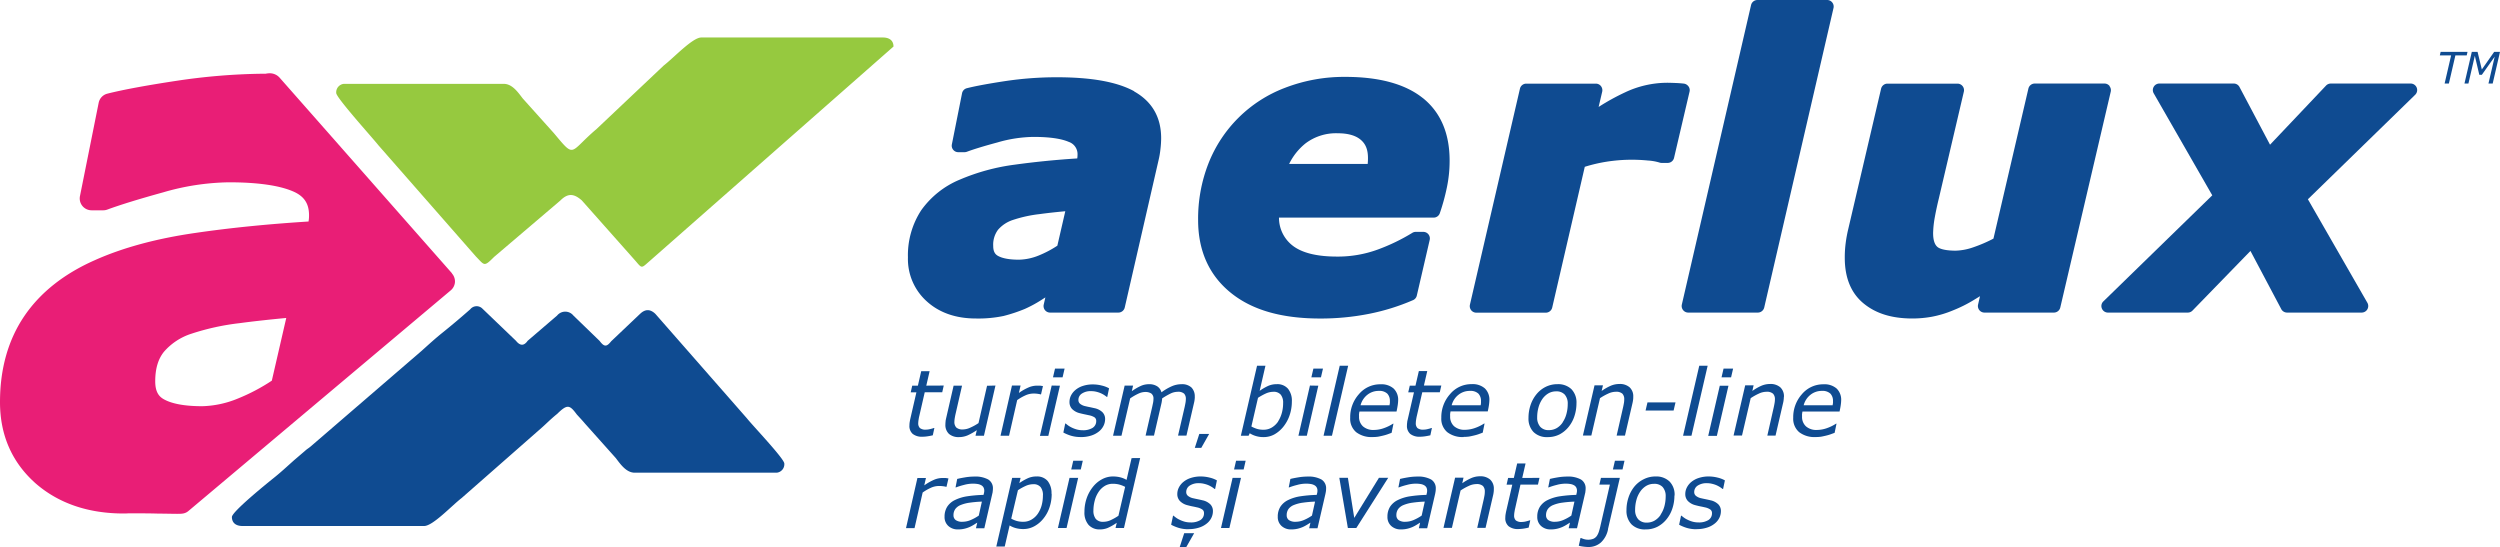 <svg id="Layer_1" data-name="Layer 1" xmlns="http://www.w3.org/2000/svg" viewBox="0 0 803.47 175.82"><defs><style>.cls-1,.cls-3{fill:#0f4b91;}.cls-2{fill:#e91e76;}.cls-3,.cls-4{fill-rule:evenodd;}.cls-4{fill:#96c93f;}</style></defs><title>aerlux-bilete-online</title><path class="cls-1" d="M795.7,49.7a2.1,2.1,0,0,0-2-1.31H768.09a2.11,2.11,0,0,0-1.53.66l-18,19-9.8-18.52A2.08,2.08,0,0,0,737,48.39H713a2.1,2.1,0,0,0-1.82,3.15L730,84.32,695,118.4a2.06,2.06,0,0,0-.48,2.29,2.09,2.09,0,0,0,1.94,1.31h25.67a2.1,2.1,0,0,0,1.51-.64l18.63-19.17,9.9,18.69a2.11,2.11,0,0,0,1.86,1.12h24a2.11,2.11,0,0,0,1.82-3.15L760.73,85.58,795.21,52a2.12,2.12,0,0,0,.49-2.3Z" transform="translate(-19 -21.54)"/><path class="cls-1" d="M361.37,89.44l-2.55,11.06a33.82,33.82,0,0,1-6,3.16A17.81,17.81,0,0,1,346.5,105c-3,0-5.27-.4-6.72-1.2-.73-.4-1.57-1.12-1.57-3.18a8,8,0,0,1,1.54-5.23,10.69,10.69,0,0,1,4.85-3.18,42.4,42.4,0,0,1,8.51-1.86c2.42-.33,5.14-.63,8.26-.92Zm22.2-38.54c-5.44-3-13.61-4.53-25-4.53A111.89,111.89,0,0,0,342,47.61c-5.36.82-9.49,1.58-12.26,2.28a2.1,2.1,0,0,0-1.55,1.63l-3.27,16.42a2.06,2.06,0,0,0,.43,1.74,2.08,2.08,0,0,0,1.62.77H329a2.24,2.24,0,0,0,.73-.13c2.2-.82,5.51-1.84,9.83-3a43.16,43.16,0,0,1,11.57-1.78c5.1,0,8.91.54,11.35,1.6a4.15,4.15,0,0,1,2.82,4.22,6.28,6.28,0,0,1-.09,1.1c-7,.44-13.74,1.13-20.07,2a66.93,66.93,0,0,0-17.65,4.8,28.7,28.7,0,0,0-12.43,9.87,26.43,26.43,0,0,0-4.26,15.15,18.27,18.27,0,0,0,6.2,14.24c4,3.57,9.3,5.38,15.59,5.38a39.55,39.55,0,0,0,8.95-.81,50,50,0,0,0,6.86-2.28,41.29,41.29,0,0,0,5.79-3.19l.78-.5-.53,2.31a2.12,2.12,0,0,0,.4,1.78,2.1,2.1,0,0,0,1.64.79h22a2.11,2.11,0,0,0,2-1.63l10.83-47.19a27.54,27.54,0,0,0,.65-3.76,31.38,31.38,0,0,0,.22-3.46c0-6.76-2.93-11.82-8.72-15.06Z" transform="translate(-19 -21.54)"/><path class="cls-1" d="M697,49.19a2.07,2.07,0,0,0-1.64-.8H672.9a2.1,2.1,0,0,0-2,1.63L659.67,98.23a45.29,45.29,0,0,1-6.49,2.79,18.58,18.58,0,0,1-5.59,1.08c-4.06,0-5.52-.8-6-1.27-.87-.79-1.31-2.26-1.31-4.37a31.87,31.87,0,0,1,.43-4.46c.32-1.83.77-4.07,1.4-6.64L650.16,51a2.11,2.11,0,0,0-2-2.58h-22.6a2.11,2.11,0,0,0-2,1.63L613,95.18a42.63,42.63,0,0,0-.84,4.63,35.25,35.25,0,0,0-.27,4.62c0,6.37,2,11.28,6,14.59s9.17,4.88,15.75,4.88a35,35,0,0,0,6.22-.56,34,34,0,0,0,6.93-2.1,43.15,43.15,0,0,0,6.34-3.15c.73-.44,1.47-.89,2.22-1.36l-.62,2.69a2.1,2.1,0,0,0,2,2.58h22.42a2.11,2.11,0,0,0,2-1.63L697.37,51a2.11,2.11,0,0,0-.41-1.78Z" transform="translate(-19 -21.54)"/><path class="cls-1" d="M606.23,21.54H583.82a2.11,2.11,0,0,0-2.05,1.63l-22.25,96.26a2.11,2.11,0,0,0,2.05,2.57H584a2.12,2.12,0,0,0,2-1.63l22.27-96.26a2.11,2.11,0,0,0-.41-1.78,2.08,2.08,0,0,0-1.64-.79Z" transform="translate(-19 -21.54)"/><path class="cls-1" d="M433.31,74.23a19.35,19.35,0,0,1,5.26-6.6,16.23,16.23,0,0,1,10.33-3.26c3.3,0,5.79.7,7.43,2.1s2.32,3.25,2.32,5.89a16,16,0,0,1-.08,1.72s0,.1,0,.15ZM476.2,53c-5.63-4.48-14-6.75-24.76-6.75a52.77,52.77,0,0,0-19.55,3.55,42.66,42.66,0,0,0-24.52,24.3,48.69,48.69,0,0,0-3.31,18.16c0,9.84,3.51,17.69,10.44,23.33s16.5,8.32,28.79,8.32A79.81,79.81,0,0,0,459,122.4,69.55,69.55,0,0,0,473.13,118a2.09,2.09,0,0,0,1.21-1.44l4.15-17.92a2.11,2.11,0,0,0-2-2.58H474a2.1,2.1,0,0,0-1.12.33,62.21,62.21,0,0,1-11,5.32A37.33,37.33,0,0,1,448.65,104c-6.49,0-11.3-1.21-14.3-3.59a11.32,11.32,0,0,1-4.3-8.93h49.69a2.09,2.09,0,0,0,2-1.42A66,66,0,0,0,484,81.83a41.73,41.73,0,0,0,.89-8.67c0-8.81-2.92-15.59-8.68-20.17Z" transform="translate(-19 -21.54)"/><path class="cls-1" d="M561.63,49.28a2.12,2.12,0,0,0-1.47-.87c-.78-.09-1.7-.16-2.7-.2s-1.93-.07-2.73-.07a31.81,31.81,0,0,0-13.51,3.11,71.63,71.63,0,0,0-8.44,4.66L533.93,51a2.14,2.14,0,0,0-.4-1.78,2.08,2.08,0,0,0-1.65-.8H509.49a2.09,2.09,0,0,0-2,1.63l-16.07,69.4a2.13,2.13,0,0,0,.4,1.79,2.1,2.1,0,0,0,1.64.79h22.4a2.12,2.12,0,0,0,2-1.63l10.47-45.25a49,49,0,0,1,7-1.64,52.68,52.68,0,0,1,13.3-.38,16.22,16.22,0,0,1,3.7.65,2.09,2.09,0,0,0,.69.12h2a2.1,2.1,0,0,0,2-1.63L562,51a2.07,2.07,0,0,0-.33-1.69Z" transform="translate(-19 -21.54)"/><path class="cls-1" d="M322.31,145.45l-.49,2.16H316.2l-1.71,7.46a11.46,11.46,0,0,0-.26,1.3,7.67,7.67,0,0,0-.12,1.17,2.09,2.09,0,0,0,.54,1.57,2.86,2.86,0,0,0,2,.51,5.72,5.72,0,0,0,1.4-.21,8.34,8.34,0,0,0,1.1-.32h.15l-.51,2.35c-.54.13-1.11.24-1.72.33a11.2,11.2,0,0,1-1.63.13,4.74,4.74,0,0,1-3.07-.88,3.33,3.33,0,0,1-1.09-2.77,7.11,7.11,0,0,1,.06-.92c.05-.3.11-.65.18-1l2-8.69h-1.83l.49-2.16H314l1.07-4.65h2.7l-1.07,4.65Z" transform="translate(-19 -21.54)"/><path class="cls-1" d="M338.93,145.45l-3.7,16.12h-2.71l.41-1.78a19.09,19.09,0,0,1-2.88,1.64,7,7,0,0,1-2.82.59A4.69,4.69,0,0,1,324,161a3.91,3.91,0,0,1-1.16-3.05,7.34,7.34,0,0,1,.06-.95c0-.31.1-.66.18-1.06l2.4-10.46h2.71l-2.1,9.18c-.09.37-.17.8-.25,1.28a8.52,8.52,0,0,0-.11,1.14,2.53,2.53,0,0,0,.62,1.86,3,3,0,0,0,2.14.62,5.93,5.93,0,0,0,2.44-.62,16.45,16.45,0,0,0,2.55-1.42l2.75-12Z" transform="translate(-19 -21.54)"/><path class="cls-1" d="M353.61,148.29h-.15a9.88,9.88,0,0,0-1.07-.2,8.49,8.49,0,0,0-1.21-.07,6.4,6.4,0,0,0-2.7.62,15.45,15.45,0,0,0-2.57,1.49l-2.61,11.44h-2.74l3.67-16.12H347l-.54,2.38A16.63,16.63,0,0,1,349.7,146a7,7,0,0,1,2.57-.52c.48,0,.82,0,1,0l.92.14-.62,2.67Z" transform="translate(-19 -21.54)"/><path class="cls-1" d="M361.15,140l-.65,2.81h-3.08l.65-2.81Zm-1.5,5.5-3.73,16.12h-2.7L357,145.45Z" transform="translate(-19 -21.54)"/><path class="cls-1" d="M366.36,162a10.75,10.75,0,0,1-3.24-.45,13.3,13.3,0,0,1-2.37-1l.6-2.9h.15c.2.18.46.38.79.63a8.22,8.22,0,0,0,1.23.71,9.09,9.09,0,0,0,1.56.58,7,7,0,0,0,1.87.24,5.74,5.74,0,0,0,3.2-.76,2.53,2.53,0,0,0,1.16-2.24,1.34,1.34,0,0,0-.6-1.18A5.21,5.21,0,0,0,369,155l-1.36-.29c-.53-.11-1.06-.23-1.6-.37a5.21,5.21,0,0,1-2.51-1.38,3.21,3.21,0,0,1-.81-2.21,4.64,4.64,0,0,1,.49-2.11,5.69,5.69,0,0,1,1.46-1.8,7,7,0,0,1,2.36-1.27,9.92,9.92,0,0,1,3.18-.48,11.37,11.37,0,0,1,2.88.36,8.89,8.89,0,0,1,2.35.89l-.58,2.77h-.14c-.16-.13-.39-.3-.7-.51a7.92,7.92,0,0,0-1.19-.66,8.59,8.59,0,0,0-1.46-.49,7,7,0,0,0-1.72-.2,5,5,0,0,0-2.93.77,2.39,2.39,0,0,0-1.13,2.1,1.52,1.52,0,0,0,.55,1.2,3.93,3.93,0,0,0,1.68.76c.47.12,1,.23,1.48.32l1.5.33a5.14,5.14,0,0,1,2.52,1.3,3.06,3.06,0,0,1,.85,2.22,4.89,4.89,0,0,1-.53,2.17,5.34,5.34,0,0,1-1.52,1.84,7.72,7.72,0,0,1-2.49,1.29,10.79,10.79,0,0,1-3.28.46Z" transform="translate(-19 -21.54)"/><path class="cls-1" d="M403,149a7.25,7.25,0,0,1-.07,1,8.19,8.19,0,0,1-.2,1.08l-2.42,10.46h-2.7l2.12-9.17c.11-.51.2-1,.28-1.42a7.55,7.55,0,0,0,.11-1.21,2.39,2.39,0,0,0-.56-1.69,2.85,2.85,0,0,0-2.1-.59,5.37,5.37,0,0,0-2.42.64,23.83,23.83,0,0,0-2.54,1.48c0,.24-.05.52-.09.83a7.59,7.59,0,0,1-.15.82l-2.38,10.31h-2.7l2.11-9.17c.13-.6.23-1.09.31-1.47a6.42,6.42,0,0,0,.11-1.16A2,2,0,0,0,389,148a3.49,3.49,0,0,0-2-.48,5.21,5.21,0,0,0-1.93.44,17.68,17.68,0,0,0-2.85,1.62l-2.79,12h-2.71l3.73-16.12h2.71l-.41,1.8a17.66,17.66,0,0,1,2.81-1.65,6.34,6.34,0,0,1,2.72-.59,4.63,4.63,0,0,1,2.65.69,3.3,3.3,0,0,1,1.35,1.92,16.63,16.63,0,0,1,3.43-2,7.87,7.87,0,0,1,3-.61,4.41,4.41,0,0,1,3.2,1.05,4,4,0,0,1,1.07,3Z" transform="translate(-19 -21.54)"/><path class="cls-1" d="M407.61,161l-2.53,4.47H403l1.44-4.47Z" transform="translate(-19 -21.54)"/><path class="cls-1" d="M434.19,150.55a13.73,13.73,0,0,1-.74,4.49,12,12,0,0,1-2,3.65,9.9,9.9,0,0,1-2.88,2.46,7.19,7.19,0,0,1-3.51.87,8.12,8.12,0,0,1-2.41-.34,7.68,7.68,0,0,1-2-.9l-.36.79H417.8l5.2-22.48h2.7l-1.86,8.06a16.9,16.9,0,0,1,2.63-1.54,6.69,6.69,0,0,1,2.86-.6,4.48,4.48,0,0,1,3.61,1.46,6.09,6.09,0,0,1,1.25,4.08ZM429.75,157a9.8,9.8,0,0,0,1.22-2.76,11.79,11.79,0,0,0,.41-3.2,4.06,4.06,0,0,0-.76-2.65,2.91,2.91,0,0,0-2.41-.93,6,6,0,0,0-2.49.59,19.21,19.21,0,0,0-2.41,1.34l-2.13,9.22a11,11,0,0,0,1.81.77,7.12,7.12,0,0,0,2.09.27,5.1,5.1,0,0,0,2.7-.73,6.44,6.44,0,0,0,2-1.92Z" transform="translate(-19 -21.54)"/><path class="cls-1" d="M444.19,140l-.65,2.81h-3.08l.65-2.81Zm-1.5,5.5L439,161.57h-2.7L440,145.45Z" transform="translate(-19 -21.54)"/><polygon class="cls-1" points="433.28 117.55 428.08 140.03 425.38 140.03 430.57 117.55 433.28 117.55 433.28 117.55"/><path class="cls-1" d="M465.59,151.78c0-.28.08-.51.1-.7a6.4,6.4,0,0,0,0-.64,3.32,3.32,0,0,0-.85-2.41,3.7,3.7,0,0,0-2.73-.86,5.77,5.77,0,0,0-3.67,1.26,6.28,6.28,0,0,0-2.17,3.35ZM460.11,162a8,8,0,0,1-5.26-1.57,5.62,5.62,0,0,1-1.91-4.61,11.06,11.06,0,0,1,2.8-7.6,8.87,8.87,0,0,1,6.94-3.17,5.92,5.92,0,0,1,4.21,1.36,5,5,0,0,1,1.46,3.84,12.16,12.16,0,0,1-.12,1.37c-.09.63-.22,1.36-.4,2.18H455.91c-.06.28-.1.56-.13.82s0,.53,0,.75a4.1,4.1,0,0,0,1.25,3.19,5,5,0,0,0,3.54,1.16,9.81,9.81,0,0,0,3.28-.61,13.66,13.66,0,0,0,2.84-1.4h.15l-.59,2.93-1.3.48a13.39,13.39,0,0,1-1.48.43c-.6.14-1.13.26-1.59.34a11.81,11.81,0,0,1-1.74.11Z" transform="translate(-19 -21.54)"/><path class="cls-1" d="M482.22,145.45l-.49,2.16H476.1l-1.71,7.46c-.1.38-.18.81-.26,1.3a8.89,8.89,0,0,0-.11,1.17,2.13,2.13,0,0,0,.53,1.57,2.88,2.88,0,0,0,2,.51,5.73,5.73,0,0,0,1.41-.21,8.34,8.34,0,0,0,1.1-.32h.14l-.5,2.35c-.54.13-1.12.24-1.73.33a11.18,11.18,0,0,1-1.62.13,4.77,4.77,0,0,1-3.08-.88,3.36,3.36,0,0,1-1.09-2.77,5.7,5.7,0,0,1,.07-.92c0-.3.1-.65.18-1l2-8.69h-1.84l.5-2.16h1.83L475,140.8h2.7l-1.07,4.65Z" transform="translate(-19 -21.54)"/><path class="cls-1" d="M494.87,151.78c.05-.28.08-.51.1-.7a6.4,6.4,0,0,0,0-.64,3.32,3.32,0,0,0-.85-2.41,3.7,3.7,0,0,0-2.73-.86,5.77,5.77,0,0,0-3.67,1.26,6.28,6.28,0,0,0-2.17,3.35ZM489.39,162a8,8,0,0,1-5.26-1.57,5.62,5.62,0,0,1-1.91-4.61,11.1,11.1,0,0,1,2.8-7.6A8.89,8.89,0,0,1,492,145a5.92,5.92,0,0,1,4.21,1.36,5,5,0,0,1,1.46,3.84,12.16,12.16,0,0,1-.12,1.37c-.08.63-.22,1.36-.4,2.18H485.19c-.06.28-.1.56-.13.82s0,.53,0,.75a4.1,4.1,0,0,0,1.25,3.19,5,5,0,0,0,3.54,1.16,9.81,9.81,0,0,0,3.28-.61,13.42,13.42,0,0,0,2.84-1.4h.15l-.59,2.93-1.3.48a13.39,13.39,0,0,1-1.48.43c-.59.14-1.13.26-1.59.34a11.81,11.81,0,0,1-1.74.11Z" transform="translate(-19 -21.54)"/><polygon class="cls-1" points="537.88 131.93 528.87 131.93 529.48 129.32 538.49 129.32 537.88 131.93 537.88 131.93"/><path class="cls-1" d="M525.66,151.16a13.12,13.12,0,0,1-.67,4.15,10.69,10.69,0,0,1-1.88,3.46,9.31,9.31,0,0,1-2.91,2.39,8.25,8.25,0,0,1-3.85.86,6.05,6.05,0,0,1-4.5-1.64,6.19,6.19,0,0,1-1.61-4.53,12.84,12.84,0,0,1,.66-4.12,10.86,10.86,0,0,1,1.91-3.49,8.94,8.94,0,0,1,2.94-2.36,8.4,8.4,0,0,1,3.81-.87,6.15,6.15,0,0,1,4.45,1.58,6.09,6.09,0,0,1,1.65,4.57Zm-4.43,6.08a8.57,8.57,0,0,0,1.2-2.67,11.89,11.89,0,0,0,.42-3.2,4.3,4.3,0,0,0-1-3.05,3.58,3.58,0,0,0-2.74-1,4.87,4.87,0,0,0-2.52.67,6.25,6.25,0,0,0-1.93,1.84,8.89,8.89,0,0,0-1.21,2.66,11.94,11.94,0,0,0-.42,3.17,4.44,4.44,0,0,0,1,3.06,3.55,3.55,0,0,0,2.76,1.06,5,5,0,0,0,2.53-.66,5.9,5.9,0,0,0,1.92-1.84Z" transform="translate(-19 -21.54)"/><path class="cls-1" d="M543.91,149.13c0,.24,0,.55-.06.94a10.06,10.06,0,0,1-.18,1l-2.42,10.46h-2.68l2.09-9.17c.11-.51.2-1,.26-1.34a7.08,7.08,0,0,0,.09-1.13,2.52,2.52,0,0,0-.6-1.83,3,3,0,0,0-2.17-.61,5.87,5.87,0,0,0-2.43.61,18.48,18.48,0,0,0-2.59,1.45l-2.78,12h-2.71l3.73-16.12h2.71l-.42,1.8a16.63,16.63,0,0,1,2.91-1.67,7.09,7.09,0,0,1,2.78-.57,4.73,4.73,0,0,1,3.29,1.06,3.9,3.9,0,0,1,1.18,3.06Z" transform="translate(-19 -21.54)"/><polygon class="cls-1" points="548.82 117.55 543.62 140.03 540.92 140.03 546.12 117.55 548.82 117.55 548.82 117.55"/><path class="cls-1" d="M576,140l-.65,2.81h-3.07l.65-2.81Zm-1.49,5.5-3.73,16.12H568l3.72-16.12Z" transform="translate(-19 -21.54)"/><path class="cls-1" d="M592.31,149.13a7.54,7.54,0,0,1-.07.94,6.56,6.56,0,0,1-.18,1l-2.42,10.46H587l2.08-9.17c.11-.51.2-1,.26-1.34a7.08,7.08,0,0,0,.1-1.13,2.52,2.52,0,0,0-.61-1.83,3,3,0,0,0-2.16-.61,5.87,5.87,0,0,0-2.44.61,18.38,18.38,0,0,0-2.58,1.45l-2.79,12h-2.71l3.73-16.12h2.71l-.41,1.8a16.23,16.23,0,0,1,2.9-1.67,7.09,7.09,0,0,1,2.78-.57,4.76,4.76,0,0,1,3.3,1.06,3.93,3.93,0,0,1,1.18,3.06Z" transform="translate(-19 -21.54)"/><path class="cls-1" d="M608,151.78c0-.28.08-.51.1-.7a6.4,6.4,0,0,0,0-.64,3.32,3.32,0,0,0-.85-2.41,3.7,3.7,0,0,0-2.73-.86,5.77,5.77,0,0,0-3.67,1.26,6.28,6.28,0,0,0-2.17,3.35ZM602.49,162a8,8,0,0,1-5.26-1.57,5.65,5.65,0,0,1-1.91-4.61,11.1,11.1,0,0,1,2.8-7.6,8.89,8.89,0,0,1,6.94-3.17,5.92,5.92,0,0,1,4.21,1.36,5,5,0,0,1,1.46,3.84,12.16,12.16,0,0,1-.12,1.37c-.08.63-.22,1.36-.4,2.18H598.29c-.06.28-.1.56-.13.82s0,.53,0,.75a4.1,4.1,0,0,0,1.25,3.19,5,5,0,0,0,3.54,1.16,9.81,9.81,0,0,0,3.28-.61,13.42,13.42,0,0,0,2.84-1.4h.16l-.6,2.93-1.3.48a13.39,13.39,0,0,1-1.48.43c-.59.14-1.13.26-1.59.34a11.81,11.81,0,0,1-1.74.11Z" transform="translate(-19 -21.54)"/><path class="cls-1" d="M323.23,178h-.15a6.62,6.62,0,0,0-1.07-.2,8.49,8.49,0,0,0-1.21-.07,6.39,6.39,0,0,0-2.7.61,15.75,15.75,0,0,0-2.57,1.49l-2.61,11.45h-2.74l3.67-16.12h2.74l-.54,2.37a17,17,0,0,1,3.27-1.85,7,7,0,0,1,2.57-.52c.48,0,.82,0,1,0l.93.14-.62,2.67Z" transform="translate(-19 -21.54)"/><path class="cls-1" d="M334.61,182.75a37.43,37.43,0,0,0-3.94.34,11.75,11.75,0,0,0-2.85.73,4,4,0,0,0-1.77,1.28,3.35,3.35,0,0,0-.61,2,1.88,1.88,0,0,0,.71,1.58,3.53,3.53,0,0,0,2.19.55,6.75,6.75,0,0,0,2.68-.58,14.32,14.32,0,0,0,2.55-1.41l1-4.52Zm-1.55,6.77c-.26.15-.62.38-1.06.66a11.3,11.3,0,0,1-1.37.73,9.67,9.67,0,0,1-1.65.55,8.67,8.67,0,0,1-2.09.23,4.42,4.42,0,0,1-3.12-1.12,3.82,3.82,0,0,1-1.2-2.93,5.92,5.92,0,0,1,.85-3.24,6.07,6.07,0,0,1,2.5-2.16,13.58,13.58,0,0,1,3.93-1.2,42.9,42.9,0,0,1,5.25-.45c.06-.27.12-.51.16-.7a2.56,2.56,0,0,0,.07-.62,2.14,2.14,0,0,0-.28-1.14,1.88,1.88,0,0,0-.78-.69,3.48,3.48,0,0,0-1.18-.36,9.66,9.66,0,0,0-1.48-.1,11,11,0,0,0-2.81.41,21.61,21.61,0,0,0-2.56.8h-.14l.53-2.72c.55-.15,1.35-.31,2.41-.49a18.32,18.32,0,0,1,3.06-.28,8.67,8.67,0,0,1,4.5.94,3.27,3.27,0,0,1,1.51,3,4.89,4.89,0,0,1-.07.83c0,.3-.09.57-.15.84l-2.54,11h-2.69l.4-1.72Z" transform="translate(-19 -21.54)"/><path class="cls-1" d="M357,180.22a13.32,13.32,0,0,1-.74,4.5,11.29,11.29,0,0,1-2,3.58,9.49,9.49,0,0,1-2.88,2.39,7.31,7.31,0,0,1-3.51.88,9,9,0,0,1-2.39-.3,7.33,7.33,0,0,1-2-.86l-1.57,6.78h-2.71l5.1-22.07H347l-.39,1.69a17.05,17.05,0,0,1,2.65-1.54,6.73,6.73,0,0,1,2.87-.6,4.44,4.44,0,0,1,3.58,1.46,6.16,6.16,0,0,1,1.23,4.09Zm-2.81.52a4.12,4.12,0,0,0-.75-2.65,2.9,2.9,0,0,0-2.4-.93,6,6,0,0,0-2.49.59,17.3,17.3,0,0,0-2.4,1.34L344,188.23a8.87,8.87,0,0,0,1.8.75,7.33,7.33,0,0,0,2.07.25,5.1,5.1,0,0,0,2.68-.72,6.24,6.24,0,0,0,2-1.88,9,9,0,0,0,1.23-2.7,12.07,12.07,0,0,0,.4-3.19Z" transform="translate(-19 -21.54)"/><path class="cls-1" d="M367,169.61l-.65,2.82h-3.07l.65-2.82Zm-1.49,5.51-3.73,16.12H359l3.73-16.12Z" transform="translate(-19 -21.54)"/><path class="cls-1" d="M385.43,168.76l-5.2,22.48h-2.71l.39-1.69a16,16,0,0,1-3,1.7,6.68,6.68,0,0,1-2.43.44,4.71,4.71,0,0,1-3.62-1.45,6,6,0,0,1-1.33-4.2,13.3,13.3,0,0,1,.72-4.39,12.16,12.16,0,0,1,2-3.63,9.27,9.27,0,0,1,2.9-2.44,7.3,7.3,0,0,1,3.55-.91,9.67,9.67,0,0,1,2.36.28,7.45,7.45,0,0,1,2,.82l1.62-7ZM380.58,178a9.41,9.41,0,0,0-1.9-.74,8.06,8.06,0,0,0-2-.24,4.94,4.94,0,0,0-2.68.73,6.31,6.31,0,0,0-2,2,8.85,8.85,0,0,0-1.18,2.75,12.26,12.26,0,0,0-.41,3.11,4.18,4.18,0,0,0,.76,2.7,3,3,0,0,0,2.47.93,5.69,5.69,0,0,0,2.48-.61,16.84,16.84,0,0,0,2.33-1.33l2.15-9.27Z" transform="translate(-19 -21.54)"/><path class="cls-1" d="M419.34,169.61l-.65,2.82h-3.08l.65-2.82Zm-1.5,5.51-3.73,16.12h-2.7l3.73-16.12Z" transform="translate(-19 -21.54)"/><path class="cls-1" d="M441.69,182.75a37.43,37.43,0,0,0-3.94.34,11.75,11.75,0,0,0-2.85.73,4,4,0,0,0-1.77,1.28,3.34,3.34,0,0,0-.6,2,1.87,1.87,0,0,0,.7,1.58,3.58,3.58,0,0,0,2.2.55,6.75,6.75,0,0,0,2.68-.58,13.9,13.9,0,0,0,2.54-1.41l1-4.52Zm-1.55,6.77c-.26.15-.61.38-1.06.66a12,12,0,0,1-1.36.73,10.29,10.29,0,0,1-1.65.55,8.73,8.73,0,0,1-2.09.23,4.4,4.4,0,0,1-3.12-1.12,3.82,3.82,0,0,1-1.2-2.93,5.92,5.92,0,0,1,.84-3.24,6.11,6.11,0,0,1,2.51-2.16,13.39,13.39,0,0,1,3.93-1.2,42.55,42.55,0,0,1,5.24-.45c.07-.27.12-.51.17-.7a3.18,3.18,0,0,0,.06-.62,2,2,0,0,0-.28-1.14,1.88,1.88,0,0,0-.78-.69,3.49,3.49,0,0,0-1.17-.36,9.79,9.79,0,0,0-1.49-.1,10.94,10.94,0,0,0-2.8.41,21.85,21.85,0,0,0-2.57.8h-.14l.53-2.72c.55-.15,1.36-.31,2.42-.49a18.21,18.21,0,0,1,3.05-.28,8.71,8.71,0,0,1,4.51.94,3.26,3.26,0,0,1,1.5,3,6.12,6.12,0,0,1-.06.83c-.05.3-.1.57-.16.84l-2.54,11h-2.68l.39-1.72Z" transform="translate(-19 -21.54)"/><polygon class="cls-1" points="446.15 153.57 435.9 169.7 433.19 169.7 430.44 153.57 433.2 153.57 435.24 166.45 443.17 153.57 446.15 153.57 446.15 153.57"/><path class="cls-1" d="M476.94,182.75a37.67,37.67,0,0,0-3.94.34,11.66,11.66,0,0,0-2.84.73,4,4,0,0,0-1.77,1.28,3.28,3.28,0,0,0-.61,2,1.88,1.88,0,0,0,.71,1.58,3.53,3.53,0,0,0,2.19.55,6.75,6.75,0,0,0,2.68-.58,14.32,14.32,0,0,0,2.55-1.41l1-4.52Zm-1.55,6.77c-.26.15-.61.38-1.06.66a11.18,11.18,0,0,1-1.36.73,10,10,0,0,1-1.65.55,8.73,8.73,0,0,1-2.09.23,4.42,4.42,0,0,1-3.12-1.12,3.82,3.82,0,0,1-1.2-2.93,5.92,5.92,0,0,1,.84-3.24,6.17,6.17,0,0,1,2.51-2.16,13.48,13.48,0,0,1,3.93-1.2,42.55,42.55,0,0,1,5.25-.45c.06-.27.11-.51.16-.7a3.18,3.18,0,0,0,.06-.62,2.14,2.14,0,0,0-.27-1.14,2,2,0,0,0-.78-.69,3.48,3.48,0,0,0-1.18-.36,9.79,9.79,0,0,0-1.49-.1,11,11,0,0,0-2.8.41,21.85,21.85,0,0,0-2.57.8h-.14l.53-2.72c.56-.15,1.36-.31,2.42-.49a18.3,18.3,0,0,1,3.05-.28,8.71,8.71,0,0,1,4.51.94,3.26,3.26,0,0,1,1.5,3,6.12,6.12,0,0,1-.06.83c-.05.3-.09.57-.15.84l-2.55,11H475l.39-1.72Z" transform="translate(-19 -21.54)"/><path class="cls-1" d="M499.1,178.8c0,.23,0,.54-.06.94a8.25,8.25,0,0,1-.18,1l-2.42,10.46h-2.68l2.09-9.17c.11-.52.2-1,.26-1.34a7.27,7.27,0,0,0,.09-1.13,2.52,2.52,0,0,0-.6-1.83,3,3,0,0,0-2.17-.61,5.87,5.87,0,0,0-2.43.61,18,18,0,0,0-2.59,1.45l-2.78,12h-2.71l3.73-16.12h2.71l-.41,1.79a16.76,16.76,0,0,1,2.9-1.66,7.1,7.1,0,0,1,2.78-.58,4.76,4.76,0,0,1,3.29,1.06,3.91,3.91,0,0,1,1.18,3.07Z" transform="translate(-19 -21.54)"/><path class="cls-1" d="M513.77,175.12l-.49,2.16h-5.62L506,184.74c-.1.38-.18.81-.26,1.3a7.44,7.44,0,0,0-.12,1.16,2.1,2.1,0,0,0,.54,1.58,2.86,2.86,0,0,0,2,.51,5.72,5.72,0,0,0,1.4-.21,10.32,10.32,0,0,0,1.1-.32h.15l-.51,2.34a16.36,16.36,0,0,1-1.72.34,12.8,12.8,0,0,1-1.63.13,4.74,4.74,0,0,1-3.07-.88,3.33,3.33,0,0,1-1.09-2.77,7,7,0,0,1,.06-.92c.05-.3.11-.65.18-1l2-8.69h-1.83l.49-2.16h1.84l1.07-4.65h2.7l-1.07,4.65Z" transform="translate(-19 -21.54)"/><path class="cls-1" d="M525.1,182.75a37.88,37.88,0,0,0-4,.34,11.78,11.78,0,0,0-2.84.73,4,4,0,0,0-1.77,1.28,3.35,3.35,0,0,0-.61,2,1.88,1.88,0,0,0,.71,1.58,3.53,3.53,0,0,0,2.19.55,6.75,6.75,0,0,0,2.68-.58,14.32,14.32,0,0,0,2.55-1.41l1-4.52Zm-1.55,6.77c-.26.15-.62.38-1.06.66a12.09,12.09,0,0,1-1.37.73,9.67,9.67,0,0,1-1.65.55,8.67,8.67,0,0,1-2.09.23,4.42,4.42,0,0,1-3.12-1.12,3.82,3.82,0,0,1-1.2-2.93,5.84,5.84,0,0,1,.85-3.24,6.07,6.07,0,0,1,2.5-2.16,13.58,13.58,0,0,1,3.93-1.2,42.73,42.73,0,0,1,5.25-.45c.06-.27.12-.51.16-.7a2.56,2.56,0,0,0,.07-.62,2.14,2.14,0,0,0-.28-1.14,1.88,1.88,0,0,0-.78-.69,3.48,3.48,0,0,0-1.18-.36,9.75,9.75,0,0,0-1.48-.1,11,11,0,0,0-2.81.41,21.61,21.61,0,0,0-2.56.8h-.15l.54-2.72c.55-.15,1.35-.31,2.41-.49a18.32,18.32,0,0,1,3.06-.28,8.67,8.67,0,0,1,4.5.94,3.27,3.27,0,0,1,1.51,3,4.89,4.89,0,0,1-.07.83c0,.3-.09.57-.15.84l-2.55,11h-2.68l.4-1.72Z" transform="translate(-19 -21.54)"/><path class="cls-1" d="M540.46,172.43h-3.09l.65-2.82h3.08l-.64,2.82Zm-4.65,19.19a7.82,7.82,0,0,1-2.29,4.26,5.92,5.92,0,0,1-4.08,1.46,12.42,12.42,0,0,1-1.51-.12,10,10,0,0,1-1.53-.29l.56-2.49h.14a8.36,8.36,0,0,0,1,.37,4.73,4.73,0,0,0,3-.12,2.74,2.74,0,0,0,1.12-.93,5.72,5.72,0,0,0,.69-1.51c.18-.6.35-1.23.49-1.88l3-13.09h-3.38l.51-2.16h6.07l-3.82,16.5Z" transform="translate(-19 -21.54)"/><path class="cls-1" d="M557.14,180.82a13.07,13.07,0,0,1-.66,4.15,10.66,10.66,0,0,1-1.89,3.47,9.2,9.2,0,0,1-2.91,2.39,8.23,8.23,0,0,1-3.84.86,6,6,0,0,1-4.5-1.64,6.21,6.21,0,0,1-1.61-4.53,12.84,12.84,0,0,1,.66-4.12,11.08,11.08,0,0,1,1.9-3.5,9,9,0,0,1,3-2.35,8.28,8.28,0,0,1,3.81-.88,6.13,6.13,0,0,1,4.44,1.59,6,6,0,0,1,1.65,4.56Zm-4.42,6.08a9,9,0,0,0,1.2-2.66,12.36,12.36,0,0,0,.41-3.2,4.3,4.3,0,0,0-1-3,3.58,3.58,0,0,0-2.74-1,4.81,4.81,0,0,0-2.53.67,6.22,6.22,0,0,0-1.92,1.84,8.54,8.54,0,0,0-1.21,2.66,11.94,11.94,0,0,0-.42,3.17,4.36,4.36,0,0,0,1,3.05,3.56,3.56,0,0,0,2.76,1.07,4.91,4.91,0,0,0,2.52-.66,6,6,0,0,0,1.93-1.85Z" transform="translate(-19 -21.54)"/><path class="cls-1" d="M564.26,191.63a10.73,10.73,0,0,1-3.23-.45,13.43,13.43,0,0,1-2.38-1l.61-2.9h.15c.2.17.46.38.79.62a6.79,6.79,0,0,0,1.23.71,8.78,8.78,0,0,0,1.56.59,7,7,0,0,0,1.87.24,5.76,5.76,0,0,0,3.2-.76,2.52,2.52,0,0,0,1.15-2.24,1.33,1.33,0,0,0-.59-1.18,4.86,4.86,0,0,0-1.71-.67c-.38-.09-.83-.19-1.35-.29s-1.06-.23-1.61-.38a5.1,5.1,0,0,1-2.5-1.38,3.17,3.17,0,0,1-.82-2.2,4.62,4.62,0,0,1,.5-2.11,5.58,5.58,0,0,1,1.46-1.81,7.07,7.07,0,0,1,2.35-1.26,10,10,0,0,1,3.18-.49,11.85,11.85,0,0,1,2.89.36,8.88,8.88,0,0,1,2.35.9l-.58,2.77h-.14c-.16-.13-.39-.3-.71-.52a9.44,9.44,0,0,0-1.19-.66,8.21,8.21,0,0,0-1.45-.48,7,7,0,0,0-1.73-.21,5.12,5.12,0,0,0-2.93.77,2.44,2.44,0,0,0-1.13,2.1,1.53,1.53,0,0,0,.56,1.21,4,4,0,0,0,1.67.76c.48.11,1,.22,1.49.32s1,.21,1.49.33a5.17,5.17,0,0,1,2.53,1.3,3.06,3.06,0,0,1,.84,2.21,4.88,4.88,0,0,1-.52,2.18,5.35,5.35,0,0,1-1.53,1.84,7.32,7.32,0,0,1-2.49,1.28,10.73,10.73,0,0,1-3.28.47Z" transform="translate(-19 -21.54)"/><path class="cls-1" d="M401,191.63a10.73,10.73,0,0,1-3.23-.45,13.43,13.43,0,0,1-2.38-1l.61-2.9h.15c.2.17.46.38.79.62a6.79,6.79,0,0,0,1.23.71,8.78,8.78,0,0,0,1.56.59,7,7,0,0,0,1.87.24,5.76,5.76,0,0,0,3.2-.76,2.52,2.52,0,0,0,1.15-2.24,1.33,1.33,0,0,0-.59-1.18,4.86,4.86,0,0,0-1.71-.67c-.38-.09-.83-.19-1.35-.29s-1.06-.23-1.61-.38a5.1,5.1,0,0,1-2.5-1.38,3.17,3.17,0,0,1-.82-2.2,4.62,4.62,0,0,1,.5-2.11,5.58,5.58,0,0,1,1.46-1.81,7.07,7.07,0,0,1,2.35-1.26,10,10,0,0,1,3.18-.49,11.85,11.85,0,0,1,2.89.36,8.88,8.88,0,0,1,2.35.9l-.58,2.77h-.14c-.16-.13-.39-.3-.71-.52a9.44,9.44,0,0,0-1.19-.66,8.21,8.21,0,0,0-1.45-.48,7,7,0,0,0-1.73-.21,5.12,5.12,0,0,0-2.93.77,2.44,2.44,0,0,0-1.13,2.1,1.53,1.53,0,0,0,.56,1.21,4,4,0,0,0,1.67.76c.48.11,1,.22,1.49.32s1,.21,1.49.33a5.17,5.17,0,0,1,2.53,1.3,3.06,3.06,0,0,1,.84,2.21,4.88,4.88,0,0,1-.52,2.18,5.35,5.35,0,0,1-1.53,1.84,7.32,7.32,0,0,1-2.49,1.28,10.73,10.73,0,0,1-3.28.47Zm1.79,1.27-2.54,4.47h-2.11l1.45-4.47Z" transform="translate(-19 -21.54)"/><polygon class="cls-1" points="792.77 17.81 789.13 17.81 787.04 26.85 785.67 26.85 787.76 17.81 784.13 17.81 784.39 16.66 793.03 16.66 792.77 17.81 792.77 17.81"/><polygon class="cls-1" points="801.12 26.85 799.76 26.85 801.77 18.19 797.63 24.05 796.82 24.05 795.38 17.93 793.32 26.85 792.05 26.85 794.41 16.66 796.26 16.66 797.63 22.33 801.6 16.66 803.47 16.66 801.12 26.85 801.12 26.85"/><path class="cls-2" d="M84,152.09c-5.48,0-9.6-.73-12.25-2.18-1.33-.73-2.86-2-2.86-5.8,0-4.07.92-7.18,2.81-9.52a19.58,19.58,0,0,1,8.83-5.8A77.7,77.7,0,0,1,96,125.4c4.45-.6,9.41-1.14,15-1.67l-4.64,20.15a61,61,0,0,1-10.92,5.75A32,32,0,0,1,84,152.09Zm80.27-42.71L108.89,46.53a4.24,4.24,0,0,0-3.25-1.44,6.12,6.12,0,0,0-1.27.15l-1.08,0H103a200.4,200.4,0,0,0-27.12,2.25c-9.77,1.48-17.3,2.87-22.37,4.15a3.8,3.8,0,0,0-2.81,3l-6,29.92a3.81,3.81,0,0,0,3.74,4.57h3.74a3.81,3.81,0,0,0,1.33-.24c4-1.48,10-3.34,17.89-5.52a79,79,0,0,1,21.09-3.24c9.29,0,16.24,1,20.69,2.92,3.55,1.52,5.14,3.89,5.14,7.68a10.84,10.84,0,0,1-.16,2c-12.76.81-25,2-36.56,3.7-12.38,1.79-23.21,4.73-32.17,8.75-9.91,4.38-17.53,10.43-22.65,18S19,140,19,150.76c0,10.55,3.8,19.28,11.3,26,7.39,6.51,17,9.81,28.42,9.81.32,0,.85,0,1.53-.05l2,0c2.06,0,5.07,0,7.72.09,2.34,0,4.55.07,5.9.07,1.6,0,2.66,0,3.79-1l84.2-70.82a3.84,3.84,0,0,0,1.36-2.64,3.88,3.88,0,0,0-1-2.82Z" transform="translate(-19 -21.54)"/><path class="cls-3" d="M93.53,187.65c0,2,1.35,2.94,3.43,2.94h58.36c2.8,0,8.91-6.59,12.06-9l25.85-22.7c1.14-1,2.65-2.54,4.65-4.18.07-.06.15-.11.21-.17,3.27-3.21,4-2.88,6.3.22l.33.36c.73.8,1.52,1.64,2.24,2.5l9.95,11.14c1.39,1.8,3.3,4.7,6.09,4.7h45.61a2.73,2.73,0,0,0,2.46-2.94c0-1.54-10.29-12.33-12-14.51l-29.42-33.57c-1.69-1.65-3.31-1.56-4.89-.07l-.24.22-9.09,8.63c-1.48,1.85-2.22,1.88-3.74-.13l-8.41-8.14a3.36,3.36,0,0,0-5.23,0l-9.47,8.12c-1.15,1.65-2.39,1.7-3.75,0l-10.61-10.17-.29-.28a2.62,2.62,0,0,0-3.79.31c-.11.11-.24.21-.35.31-2.91,2.55-5.22,4.51-8.53,7.18-2.5,2-4.43,3.8-6.82,5.93L118.88,165c-.91.76-1,.68-1.92,1.5l-3.44,2.94c-2.36,2.11-4.38,4-6.82,5.93-1.89,1.52-13.17,10.63-13.17,12.33Z" transform="translate(-19 -21.54)"/><path class="cls-4" d="M306.16,36.53c0-2-1.35-2.94-3.43-2.94H244.37c-2.79,0-8.91,6.59-12.05,9l-21.6,20.42C201.8,70.56,204,72.67,197,64.32L187,53.18c-1.39-1.79-3.3-4.69-6.09-4.69H129.52a2.73,2.73,0,0,0-2.46,2.94c0,1.54,11.85,14.6,13.54,16.78l31.32,35.73c2.86,2.92,2.57,3.47,5.89.16L199.07,86c2.55-2.56,4.48-2.16,6.9-.07l17.35,19.55c2,2.37,1.85,2.26,4.15.24l78.69-69.22Z" transform="translate(-19 -21.54)"/></svg>